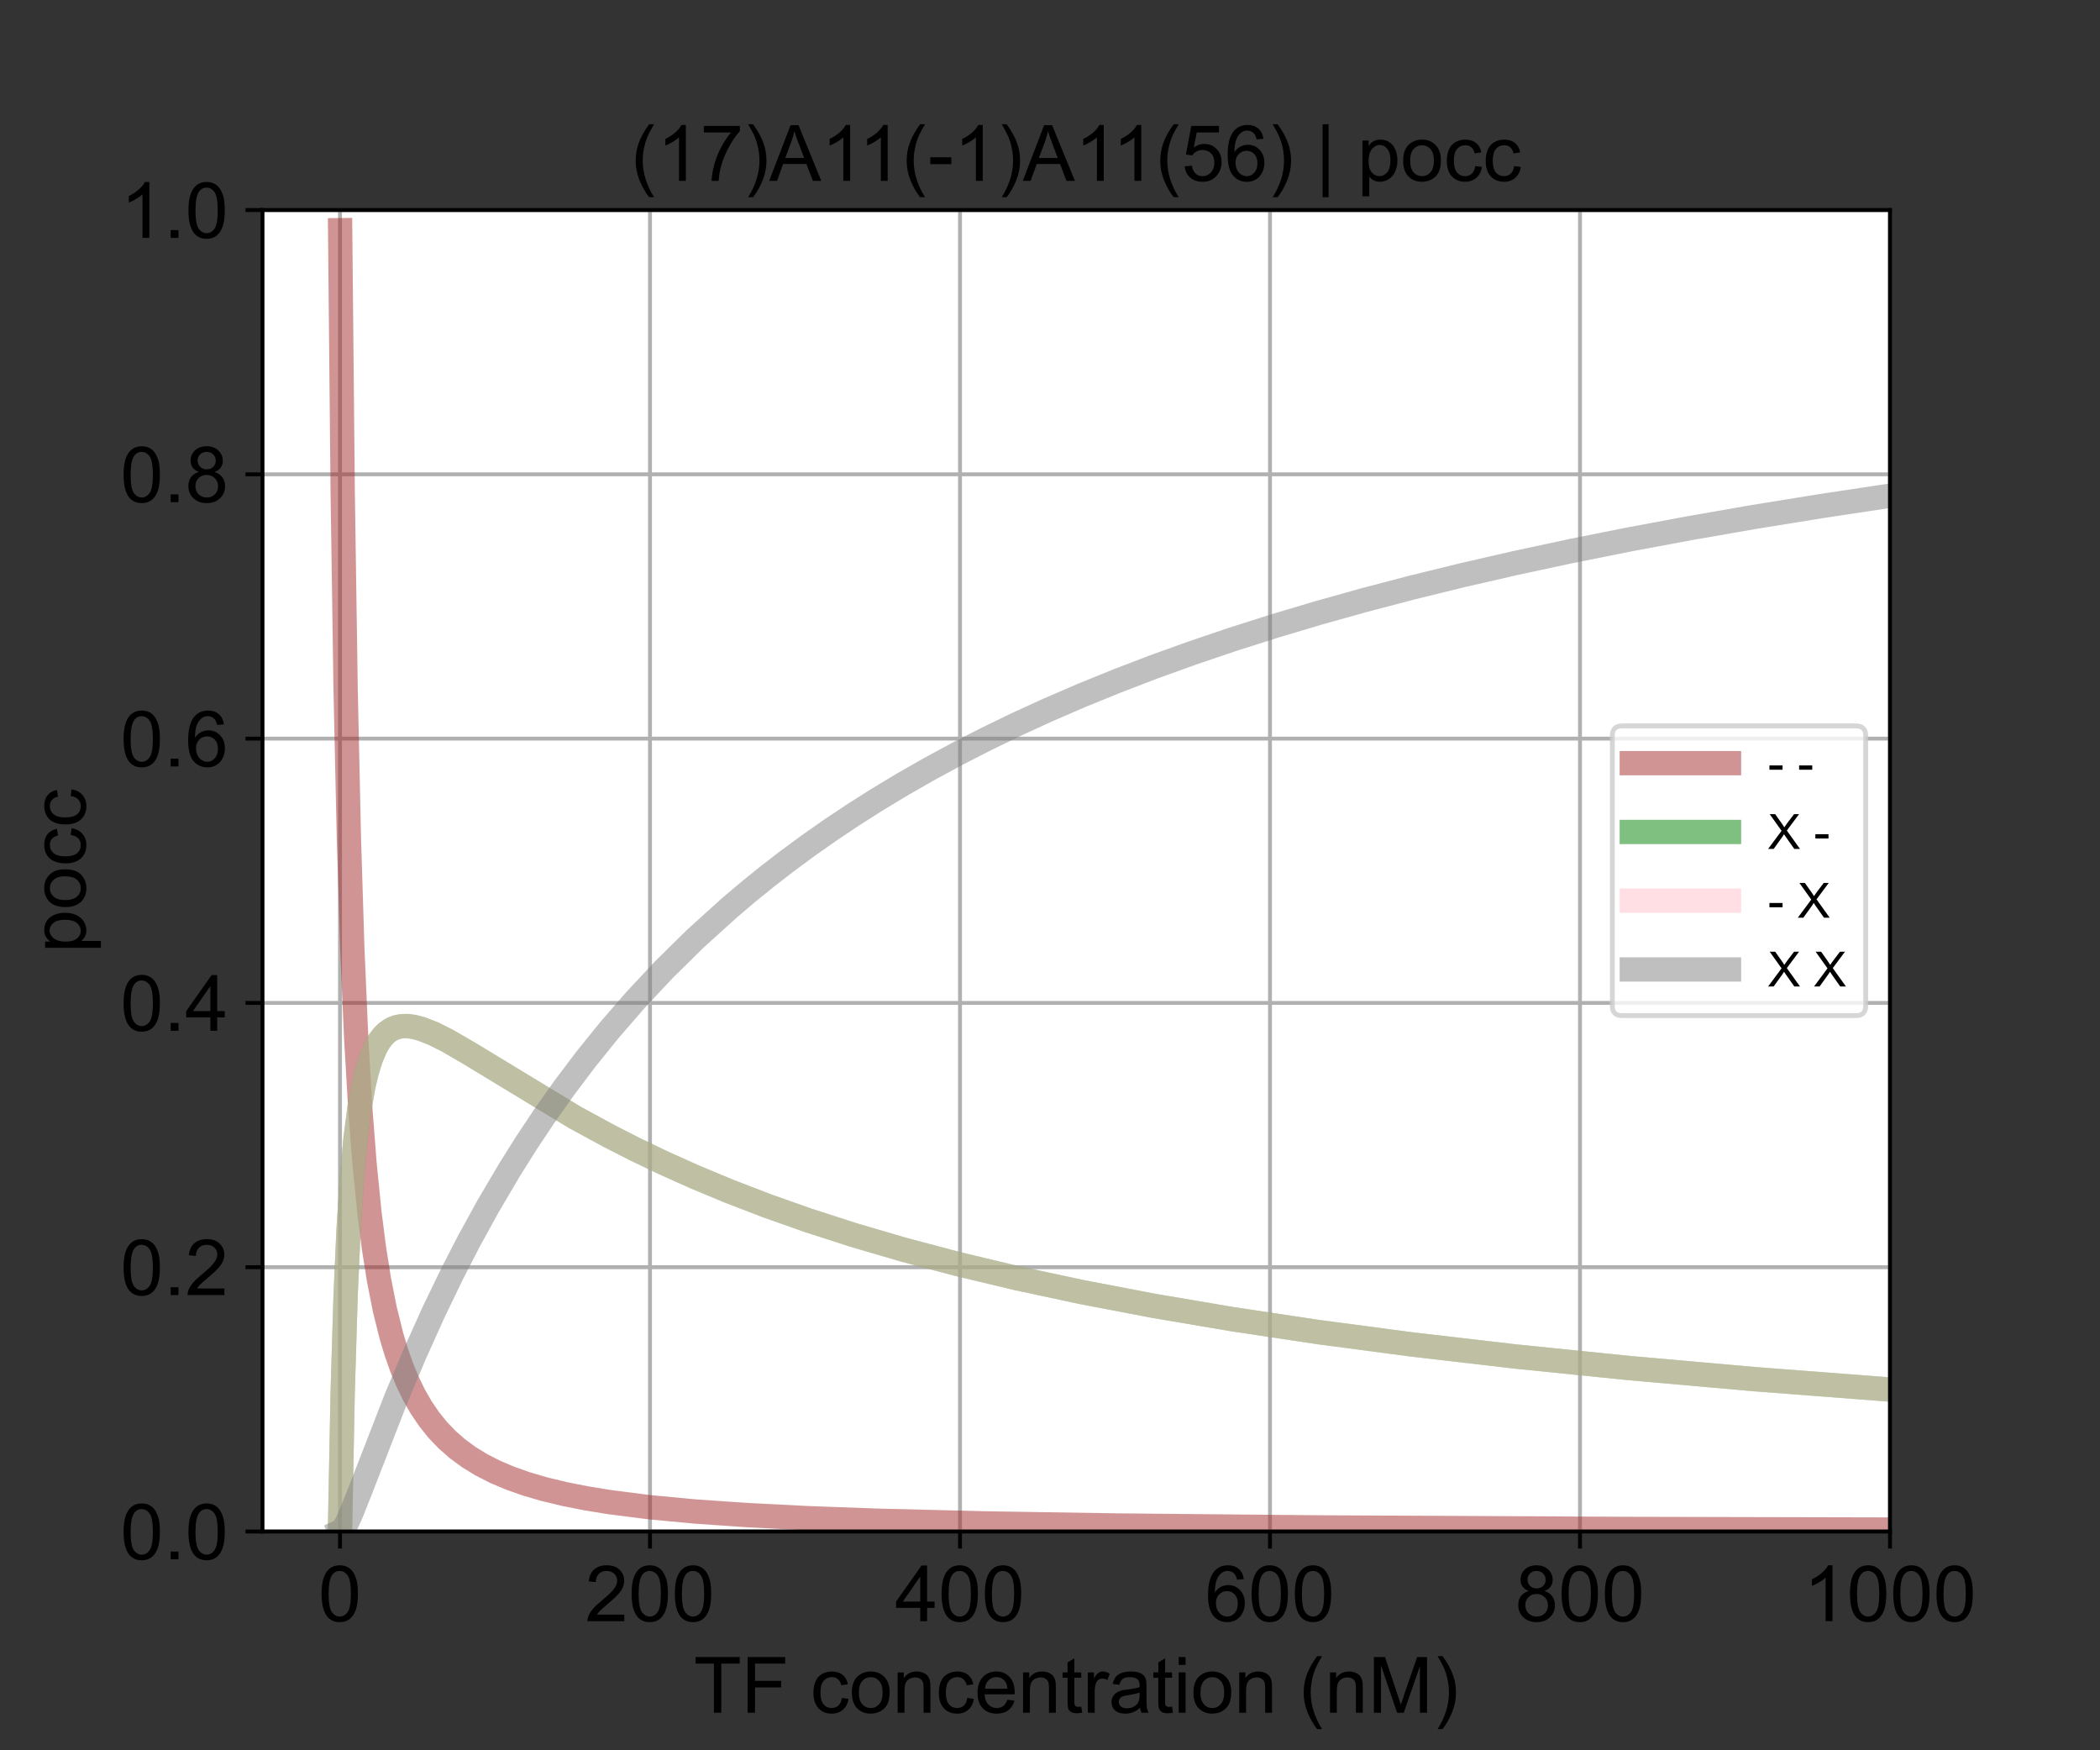<?xml version="1.0" encoding="utf-8" standalone="no"?>
<!DOCTYPE svg PUBLIC "-//W3C//DTD SVG 1.1//EN"
  "http://www.w3.org/Graphics/SVG/1.1/DTD/svg11.dtd">
<!-- Created with matplotlib (https://matplotlib.org/) -->
<svg height="360pt" version="1.1" viewBox="0 0 432 360" width="432pt" xmlns="http://www.w3.org/2000/svg" xmlns:xlink="http://www.w3.org/1999/xlink">
 <rect x="0" y="0" width="432" height="360" fill="#333333" stroke="none"/>
 <defs>
  <style type="text/css">*{stroke-linecap:butt;stroke-linejoin:round;}</style>
 </defs>
 <g id="figure_1">
  <g id="patch_1">
   <path d="M 0 360 
L 432 360 
L 432 0 
L 0 0 
z
" style="fill:none;"/>
  </g>
  <g id="axes_1">
   <g id="patch_2">
    <path d="M 54 315 
L 388.8 315 
L 388.8 43.2 
L 54 43.2 
z
" style="fill:#ffffff;"/>
   </g>
   <g id="matplotlib.axis_1">
    <g id="xtick_1">
     <g id="line2d_1">
      <path clip-path="url(#p55a6982f7f)" d="M 69.943 315 
L 69.943 43.2 
" style="fill:none;stroke:#b0b0b0;stroke-linecap:square;stroke-width:0.8;"/>
     </g>
     <g id="line2d_2">
      <defs>
       <path d="M 0 0 
L 0 3.5 
" id="m201ae3295c" style="stroke:#000000;stroke-width:0.8;"/>
      </defs>
      <g>
       <use style="stroke:#000000;stroke-width:0.8;" x="69.943" xlink:href="#m201ae3295c" y="315"/>
      </g>
     </g>
     <g id="text_1">
      <!-- 0 -->
      <g transform="translate(65.494 333.452)scale(0.16 -0.16)">
       <defs>
        <path d="M 4.156 35.297 
Q 4.156 48 6.766 55.734 
Q 9.375 63.484 14.516 67.672 
Q 19.672 71.875 27.484 71.875 
Q 33.25 71.875 37.594 69.547 
Q 41.938 67.234 44.766 62.859 
Q 47.609 58.5 49.219 52.219 
Q 50.828 45.953 50.828 35.297 
Q 50.828 22.703 48.234 14.969 
Q 45.656 7.234 40.5 3 
Q 35.359 -1.219 27.484 -1.219 
Q 17.141 -1.219 11.234 6.203 
Q 4.156 15.141 4.156 35.297 
z
M 13.188 35.297 
Q 13.188 17.672 17.312 11.828 
Q 21.438 6 27.484 6 
Q 33.547 6 37.672 11.859 
Q 41.797 17.719 41.797 35.297 
Q 41.797 52.984 37.672 58.781 
Q 33.547 64.594 27.391 64.594 
Q 21.344 64.594 17.719 59.469 
Q 13.188 52.938 13.188 35.297 
z
" id="ArialMT-48"/>
       </defs>
       <use xlink:href="#ArialMT-48"/>
      </g>
     </g>
    </g>
    <g id="xtick_2">
     <g id="line2d_3">
      <path clip-path="url(#p55a6982f7f)" d="M 133.714 315 
L 133.714 43.2 
" style="fill:none;stroke:#b0b0b0;stroke-linecap:square;stroke-width:0.8;"/>
     </g>
     <g id="line2d_4">
      <g>
       <use style="stroke:#000000;stroke-width:0.8;" x="133.714" xlink:href="#m201ae3295c" y="315"/>
      </g>
     </g>
     <g id="text_2">
      <!-- 200 -->
      <g transform="translate(120.368 333.452)scale(0.16 -0.16)">
       <defs>
        <path d="M 50.344 8.453 
L 50.344 0 
L 3.031 0 
Q 2.938 3.172 4.047 6.109 
Q 5.859 10.938 9.828 15.625 
Q 13.812 20.312 21.344 26.469 
Q 33.016 36.031 37.109 41.625 
Q 41.219 47.219 41.219 52.203 
Q 41.219 57.422 37.469 61 
Q 33.734 64.594 27.734 64.594 
Q 21.391 64.594 17.578 60.781 
Q 13.766 56.984 13.719 50.25 
L 4.688 51.172 
Q 5.609 61.281 11.656 66.578 
Q 17.719 71.875 27.938 71.875 
Q 38.234 71.875 44.234 66.156 
Q 50.25 60.453 50.25 52 
Q 50.25 47.703 48.484 43.547 
Q 46.734 39.406 42.656 34.812 
Q 38.578 30.219 29.109 22.219 
Q 21.188 15.578 18.938 13.203 
Q 16.703 10.844 15.234 8.453 
z
" id="ArialMT-50"/>
       </defs>
       <use xlink:href="#ArialMT-50"/>
       <use x="55.615" xlink:href="#ArialMT-48"/>
       <use x="111.23" xlink:href="#ArialMT-48"/>
      </g>
     </g>
    </g>
    <g id="xtick_3">
     <g id="line2d_5">
      <path clip-path="url(#p55a6982f7f)" d="M 197.486 315 
L 197.486 43.2 
" style="fill:none;stroke:#b0b0b0;stroke-linecap:square;stroke-width:0.8;"/>
     </g>
     <g id="line2d_6">
      <g>
       <use style="stroke:#000000;stroke-width:0.8;" x="197.486" xlink:href="#m201ae3295c" y="315"/>
      </g>
     </g>
     <g id="text_3">
      <!-- 400 -->
      <g transform="translate(184.139 333.452)scale(0.16 -0.16)">
       <defs>
        <path d="M 32.328 0 
L 32.328 17.141 
L 1.266 17.141 
L 1.266 25.203 
L 33.938 71.578 
L 41.109 71.578 
L 41.109 25.203 
L 50.781 25.203 
L 50.781 17.141 
L 41.109 17.141 
L 41.109 0 
z
M 32.328 25.203 
L 32.328 57.469 
L 9.906 25.203 
z
" id="ArialMT-52"/>
       </defs>
       <use xlink:href="#ArialMT-52"/>
       <use x="55.615" xlink:href="#ArialMT-48"/>
       <use x="111.23" xlink:href="#ArialMT-48"/>
      </g>
     </g>
    </g>
    <g id="xtick_4">
     <g id="line2d_7">
      <path clip-path="url(#p55a6982f7f)" d="M 261.257 315 
L 261.257 43.2 
" style="fill:none;stroke:#b0b0b0;stroke-linecap:square;stroke-width:0.8;"/>
     </g>
     <g id="line2d_8">
      <g>
       <use style="stroke:#000000;stroke-width:0.8;" x="261.257" xlink:href="#m201ae3295c" y="315"/>
      </g>
     </g>
     <g id="text_4">
      <!-- 600 -->
      <g transform="translate(247.911 333.452)scale(0.16 -0.16)">
       <defs>
        <path d="M 49.75 54.047 
L 41.016 53.375 
Q 39.844 58.547 37.703 60.891 
Q 34.125 64.656 28.906 64.656 
Q 24.703 64.656 21.531 62.312 
Q 17.391 59.281 14.984 53.469 
Q 12.594 47.656 12.5 36.922 
Q 15.672 41.75 20.266 44.094 
Q 24.859 46.438 29.891 46.438 
Q 38.672 46.438 44.844 39.969 
Q 51.031 33.5 51.031 23.25 
Q 51.031 16.5 48.125 10.719 
Q 45.219 4.938 40.141 1.859 
Q 35.062 -1.219 28.609 -1.219 
Q 17.625 -1.219 10.688 6.859 
Q 3.766 14.938 3.766 33.5 
Q 3.766 54.25 11.422 63.672 
Q 18.109 71.875 29.438 71.875 
Q 37.891 71.875 43.281 67.141 
Q 48.688 62.406 49.75 54.047 
z
M 13.875 23.188 
Q 13.875 18.656 15.797 14.5 
Q 17.719 10.359 21.188 8.172 
Q 24.656 6 28.469 6 
Q 34.031 6 38.031 10.484 
Q 42.047 14.984 42.047 22.703 
Q 42.047 30.125 38.078 34.391 
Q 34.125 38.672 28.125 38.672 
Q 22.172 38.672 18.016 34.391 
Q 13.875 30.125 13.875 23.188 
z
" id="ArialMT-54"/>
       </defs>
       <use xlink:href="#ArialMT-54"/>
       <use x="55.615" xlink:href="#ArialMT-48"/>
       <use x="111.23" xlink:href="#ArialMT-48"/>
      </g>
     </g>
    </g>
    <g id="xtick_5">
     <g id="line2d_9">
      <path clip-path="url(#p55a6982f7f)" d="M 325.029 315 
L 325.029 43.2 
" style="fill:none;stroke:#b0b0b0;stroke-linecap:square;stroke-width:0.8;"/>
     </g>
     <g id="line2d_10">
      <g>
       <use style="stroke:#000000;stroke-width:0.8;" x="325.029" xlink:href="#m201ae3295c" y="315"/>
      </g>
     </g>
     <g id="text_5">
      <!-- 800 -->
      <g transform="translate(311.682 333.452)scale(0.16 -0.16)">
       <defs>
        <path d="M 17.672 38.812 
Q 12.203 40.828 9.562 44.531 
Q 6.938 48.25 6.938 53.422 
Q 6.938 61.234 12.547 66.547 
Q 18.172 71.875 27.484 71.875 
Q 36.859 71.875 42.578 66.422 
Q 48.297 60.984 48.297 53.172 
Q 48.297 48.188 45.672 44.5 
Q 43.062 40.828 37.75 38.812 
Q 44.344 36.672 47.781 31.875 
Q 51.219 27.094 51.219 20.453 
Q 51.219 11.281 44.719 5.031 
Q 38.234 -1.219 27.641 -1.219 
Q 17.047 -1.219 10.547 5.047 
Q 4.047 11.328 4.047 20.703 
Q 4.047 27.688 7.594 32.391 
Q 11.141 37.109 17.672 38.812 
z
M 15.922 53.719 
Q 15.922 48.641 19.188 45.406 
Q 22.469 42.188 27.688 42.188 
Q 32.766 42.188 36.016 45.375 
Q 39.266 48.578 39.266 53.219 
Q 39.266 58.062 35.906 61.359 
Q 32.562 64.656 27.594 64.656 
Q 22.562 64.656 19.234 61.422 
Q 15.922 58.203 15.922 53.719 
z
M 13.094 20.656 
Q 13.094 16.891 14.875 13.375 
Q 16.656 9.859 20.172 7.922 
Q 23.688 6 27.734 6 
Q 34.031 6 38.125 10.047 
Q 42.234 14.109 42.234 20.359 
Q 42.234 26.703 38.016 30.859 
Q 33.797 35.016 27.438 35.016 
Q 21.234 35.016 17.156 30.906 
Q 13.094 26.812 13.094 20.656 
z
" id="ArialMT-56"/>
       </defs>
       <use xlink:href="#ArialMT-56"/>
       <use x="55.615" xlink:href="#ArialMT-48"/>
       <use x="111.23" xlink:href="#ArialMT-48"/>
      </g>
     </g>
    </g>
    <g id="xtick_6">
     <g id="line2d_11">
      <path clip-path="url(#p55a6982f7f)" d="M 388.8 315 
L 388.8 43.2 
" style="fill:none;stroke:#b0b0b0;stroke-linecap:square;stroke-width:0.8;"/>
     </g>
     <g id="line2d_12">
      <g>
       <use style="stroke:#000000;stroke-width:0.8;" x="388.8" xlink:href="#m201ae3295c" y="315"/>
      </g>
     </g>
     <g id="text_6">
      <!-- 1000 -->
      <g transform="translate(371.005 333.452)scale(0.16 -0.16)">
       <defs>
        <path d="M 37.25 0 
L 28.469 0 
L 28.469 56 
Q 25.297 52.984 20.141 49.953 
Q 14.984 46.922 10.891 45.406 
L 10.891 53.906 
Q 18.266 57.375 23.781 62.297 
Q 29.297 67.234 31.594 71.875 
L 37.25 71.875 
z
" id="ArialMT-49"/>
       </defs>
       <use xlink:href="#ArialMT-49"/>
       <use x="55.615" xlink:href="#ArialMT-48"/>
       <use x="111.23" xlink:href="#ArialMT-48"/>
       <use x="166.846" xlink:href="#ArialMT-48"/>
      </g>
     </g>
    </g>
    <g id="text_7">
     <!-- TF concentration (nM) -->
     <g transform="translate(142.715 352.28)scale(0.16 -0.16)">
      <defs>
       <path d="M 25.922 0 
L 25.922 63.141 
L 2.344 63.141 
L 2.344 71.578 
L 59.078 71.578 
L 59.078 63.141 
L 35.406 63.141 
L 35.406 0 
z
" id="ArialMT-84"/>
       <path d="M 8.203 0 
L 8.203 71.578 
L 56.5 71.578 
L 56.5 63.141 
L 17.672 63.141 
L 17.672 40.969 
L 51.266 40.969 
L 51.266 32.516 
L 17.672 32.516 
L 17.672 0 
z
" id="ArialMT-70"/>
       <path id="ArialMT-32"/>
       <path d="M 40.438 19 
L 49.078 17.875 
Q 47.656 8.938 41.812 3.875 
Q 35.984 -1.172 27.484 -1.172 
Q 16.844 -1.172 10.375 5.781 
Q 3.906 12.75 3.906 25.734 
Q 3.906 34.125 6.688 40.422 
Q 9.469 46.734 15.156 49.875 
Q 20.844 53.031 27.547 53.031 
Q 35.984 53.031 41.359 48.75 
Q 46.734 44.484 48.25 36.625 
L 39.703 35.297 
Q 38.484 40.531 35.375 43.156 
Q 32.281 45.797 27.875 45.797 
Q 21.234 45.797 17.078 41.031 
Q 12.938 36.281 12.938 25.984 
Q 12.938 15.531 16.938 10.797 
Q 20.953 6.062 27.391 6.062 
Q 32.562 6.062 36.031 9.234 
Q 39.5 12.406 40.438 19 
z
" id="ArialMT-99"/>
       <path d="M 3.328 25.922 
Q 3.328 40.328 11.328 47.266 
Q 18.016 53.031 27.641 53.031 
Q 38.328 53.031 45.109 46.016 
Q 51.906 39.016 51.906 26.656 
Q 51.906 16.656 48.906 10.906 
Q 45.906 5.172 40.156 2 
Q 34.422 -1.172 27.641 -1.172 
Q 16.75 -1.172 10.031 5.812 
Q 3.328 12.797 3.328 25.922 
z
M 12.359 25.922 
Q 12.359 15.969 16.703 11.016 
Q 21.047 6.062 27.641 6.062 
Q 34.188 6.062 38.531 11.031 
Q 42.875 16.016 42.875 26.219 
Q 42.875 35.844 38.5 40.797 
Q 34.125 45.75 27.641 45.75 
Q 21.047 45.75 16.703 40.812 
Q 12.359 35.891 12.359 25.922 
z
" id="ArialMT-111"/>
       <path d="M 6.594 0 
L 6.594 51.859 
L 14.5 51.859 
L 14.5 44.484 
Q 20.219 53.031 31 53.031 
Q 35.688 53.031 39.625 51.344 
Q 43.562 49.656 45.516 46.922 
Q 47.469 44.188 48.25 40.438 
Q 48.734 37.984 48.734 31.891 
L 48.734 0 
L 39.938 0 
L 39.938 31.547 
Q 39.938 36.922 38.906 39.578 
Q 37.891 42.234 35.281 43.812 
Q 32.672 45.406 29.156 45.406 
Q 23.531 45.406 19.453 41.844 
Q 15.375 38.281 15.375 28.328 
L 15.375 0 
z
" id="ArialMT-110"/>
       <path d="M 42.094 16.703 
L 51.172 15.578 
Q 49.031 7.625 43.219 3.219 
Q 37.406 -1.172 28.375 -1.172 
Q 17 -1.172 10.328 5.828 
Q 3.656 12.844 3.656 25.484 
Q 3.656 38.578 10.391 45.797 
Q 17.141 53.031 27.875 53.031 
Q 38.281 53.031 44.875 45.953 
Q 51.469 38.875 51.469 26.031 
Q 51.469 25.25 51.422 23.688 
L 12.75 23.688 
Q 13.234 15.141 17.578 10.594 
Q 21.922 6.062 28.422 6.062 
Q 33.25 6.062 36.672 8.594 
Q 40.094 11.141 42.094 16.703 
z
M 13.234 30.906 
L 42.188 30.906 
Q 41.609 37.453 38.875 40.719 
Q 34.672 45.797 27.984 45.797 
Q 21.922 45.797 17.797 41.75 
Q 13.672 37.703 13.234 30.906 
z
" id="ArialMT-101"/>
       <path d="M 25.781 7.859 
L 27.047 0.094 
Q 23.344 -0.688 20.406 -0.688 
Q 15.625 -0.688 12.984 0.828 
Q 10.359 2.344 9.281 4.812 
Q 8.203 7.281 8.203 15.188 
L 8.203 45.016 
L 1.766 45.016 
L 1.766 51.859 
L 8.203 51.859 
L 8.203 64.703 
L 16.938 69.969 
L 16.938 51.859 
L 25.781 51.859 
L 25.781 45.016 
L 16.938 45.016 
L 16.938 14.703 
Q 16.938 10.938 17.406 9.859 
Q 17.875 8.797 18.922 8.156 
Q 19.969 7.516 21.922 7.516 
Q 23.391 7.516 25.781 7.859 
z
" id="ArialMT-116"/>
       <path d="M 6.5 0 
L 6.5 51.859 
L 14.406 51.859 
L 14.406 44 
Q 17.438 49.516 20 51.266 
Q 22.562 53.031 25.641 53.031 
Q 30.078 53.031 34.672 50.203 
L 31.641 42.047 
Q 28.422 43.953 25.203 43.953 
Q 22.312 43.953 20.016 42.219 
Q 17.719 40.484 16.75 37.406 
Q 15.281 32.719 15.281 27.156 
L 15.281 0 
z
" id="ArialMT-114"/>
       <path d="M 40.438 6.391 
Q 35.547 2.25 31.031 0.531 
Q 26.516 -1.172 21.344 -1.172 
Q 12.797 -1.172 8.203 3 
Q 3.609 7.172 3.609 13.672 
Q 3.609 17.484 5.344 20.625 
Q 7.078 23.781 9.891 25.688 
Q 12.703 27.594 16.219 28.562 
Q 18.797 29.25 24.031 29.891 
Q 34.672 31.156 39.703 32.906 
Q 39.75 34.719 39.75 35.203 
Q 39.75 40.578 37.25 42.781 
Q 33.891 45.75 27.25 45.75 
Q 21.047 45.75 18.094 43.578 
Q 15.141 41.406 13.719 35.891 
L 5.125 37.062 
Q 6.297 42.578 8.984 45.969 
Q 11.672 49.359 16.75 51.188 
Q 21.828 53.031 28.516 53.031 
Q 35.156 53.031 39.297 51.469 
Q 43.453 49.906 45.406 47.531 
Q 47.359 45.172 48.141 41.547 
Q 48.578 39.312 48.578 33.453 
L 48.578 21.734 
Q 48.578 9.469 49.141 6.219 
Q 49.703 2.984 51.375 0 
L 42.188 0 
Q 40.828 2.734 40.438 6.391 
z
M 39.703 26.031 
Q 34.906 24.078 25.344 22.703 
Q 19.922 21.922 17.672 20.938 
Q 15.438 19.969 14.203 18.094 
Q 12.984 16.219 12.984 13.922 
Q 12.984 10.406 15.641 8.062 
Q 18.312 5.719 23.438 5.719 
Q 28.516 5.719 32.469 7.938 
Q 36.422 10.156 38.281 14.016 
Q 39.703 17 39.703 22.797 
z
" id="ArialMT-97"/>
       <path d="M 6.641 61.469 
L 6.641 71.578 
L 15.438 71.578 
L 15.438 61.469 
z
M 6.641 0 
L 6.641 51.859 
L 15.438 51.859 
L 15.438 0 
z
" id="ArialMT-105"/>
       <path d="M 23.391 -21.047 
Q 16.109 -11.859 11.078 0.438 
Q 6.062 12.75 6.062 25.922 
Q 6.062 37.547 9.812 48.188 
Q 14.203 60.547 23.391 72.797 
L 29.688 72.797 
Q 23.781 62.641 21.875 58.297 
Q 18.891 51.562 17.188 44.234 
Q 15.094 35.109 15.094 25.875 
Q 15.094 2.391 29.688 -21.047 
z
" id="ArialMT-40"/>
       <path d="M 7.422 0 
L 7.422 71.578 
L 21.688 71.578 
L 38.625 20.906 
Q 40.969 13.812 42.047 10.297 
Q 43.266 14.203 45.844 21.781 
L 62.984 71.578 
L 75.734 71.578 
L 75.734 0 
L 66.609 0 
L 66.609 59.906 
L 45.797 0 
L 37.25 0 
L 16.547 60.938 
L 16.547 0 
z
" id="ArialMT-77"/>
       <path d="M 12.359 -21.047 
L 6.062 -21.047 
Q 20.656 2.391 20.656 25.875 
Q 20.656 35.062 18.562 44.094 
Q 16.891 51.422 13.922 58.156 
Q 12.016 62.547 6.062 72.797 
L 12.359 72.797 
Q 21.531 60.547 25.922 48.188 
Q 29.688 37.547 29.688 25.922 
Q 29.688 12.75 24.625 0.438 
Q 19.578 -11.859 12.359 -21.047 
z
" id="ArialMT-41"/>
      </defs>
      <use xlink:href="#ArialMT-84"/>
      <use x="61.084" xlink:href="#ArialMT-70"/>
      <use x="122.168" xlink:href="#ArialMT-32"/>
      <use x="149.951" xlink:href="#ArialMT-99"/>
      <use x="199.951" xlink:href="#ArialMT-111"/>
      <use x="255.566" xlink:href="#ArialMT-110"/>
      <use x="311.182" xlink:href="#ArialMT-99"/>
      <use x="361.182" xlink:href="#ArialMT-101"/>
      <use x="416.797" xlink:href="#ArialMT-110"/>
      <use x="472.412" xlink:href="#ArialMT-116"/>
      <use x="500.195" xlink:href="#ArialMT-114"/>
      <use x="533.496" xlink:href="#ArialMT-97"/>
      <use x="589.111" xlink:href="#ArialMT-116"/>
      <use x="616.895" xlink:href="#ArialMT-105"/>
      <use x="639.111" xlink:href="#ArialMT-111"/>
      <use x="694.727" xlink:href="#ArialMT-110"/>
      <use x="750.342" xlink:href="#ArialMT-32"/>
      <use x="778.125" xlink:href="#ArialMT-40"/>
      <use x="811.426" xlink:href="#ArialMT-110"/>
      <use x="867.041" xlink:href="#ArialMT-77"/>
      <use x="950.342" xlink:href="#ArialMT-41"/>
     </g>
    </g>
   </g>
   <g id="matplotlib.axis_2">
    <g id="ytick_1">
     <g id="line2d_13">
      <path clip-path="url(#p55a6982f7f)" d="M 54 315 
L 388.8 315 
" style="fill:none;stroke:#b0b0b0;stroke-linecap:square;stroke-width:0.8;"/>
     </g>
     <g id="line2d_14">
      <defs>
       <path d="M 0 0 
L -3.5 0 
" id="maa68765b0c" style="stroke:#000000;stroke-width:0.8;"/>
      </defs>
      <g>
       <use style="stroke:#000000;stroke-width:0.8;" x="54" xlink:href="#maa68765b0c" y="315"/>
      </g>
     </g>
     <g id="text_8">
      <!-- 0.0 -->
      <g transform="translate(24.76 320.726)scale(0.16 -0.16)">
       <defs>
        <path d="M 9.078 0 
L 9.078 10.016 
L 19.094 10.016 
L 19.094 0 
z
" id="ArialMT-46"/>
       </defs>
       <use xlink:href="#ArialMT-48"/>
       <use x="55.615" xlink:href="#ArialMT-46"/>
       <use x="83.398" xlink:href="#ArialMT-48"/>
      </g>
     </g>
    </g>
    <g id="ytick_2">
     <g id="line2d_15">
      <path clip-path="url(#p55a6982f7f)" d="M 54 260.64 
L 388.8 260.64 
" style="fill:none;stroke:#b0b0b0;stroke-linecap:square;stroke-width:0.8;"/>
     </g>
     <g id="line2d_16">
      <g>
       <use style="stroke:#000000;stroke-width:0.8;" x="54" xlink:href="#maa68765b0c" y="260.64"/>
      </g>
     </g>
     <g id="text_9">
      <!-- 0.2 -->
      <g transform="translate(24.76 266.366)scale(0.16 -0.16)">
       <use xlink:href="#ArialMT-48"/>
       <use x="55.615" xlink:href="#ArialMT-46"/>
       <use x="83.398" xlink:href="#ArialMT-50"/>
      </g>
     </g>
    </g>
    <g id="ytick_3">
     <g id="line2d_17">
      <path clip-path="url(#p55a6982f7f)" d="M 54 206.28 
L 388.8 206.28 
" style="fill:none;stroke:#b0b0b0;stroke-linecap:square;stroke-width:0.8;"/>
     </g>
     <g id="line2d_18">
      <g>
       <use style="stroke:#000000;stroke-width:0.8;" x="54" xlink:href="#maa68765b0c" y="206.28"/>
      </g>
     </g>
     <g id="text_10">
      <!-- 0.4 -->
      <g transform="translate(24.76 212.006)scale(0.16 -0.16)">
       <use xlink:href="#ArialMT-48"/>
       <use x="55.615" xlink:href="#ArialMT-46"/>
       <use x="83.398" xlink:href="#ArialMT-52"/>
      </g>
     </g>
    </g>
    <g id="ytick_4">
     <g id="line2d_19">
      <path clip-path="url(#p55a6982f7f)" d="M 54 151.92 
L 388.8 151.92 
" style="fill:none;stroke:#b0b0b0;stroke-linecap:square;stroke-width:0.8;"/>
     </g>
     <g id="line2d_20">
      <g>
       <use style="stroke:#000000;stroke-width:0.8;" x="54" xlink:href="#maa68765b0c" y="151.92"/>
      </g>
     </g>
     <g id="text_11">
      <!-- 0.6 -->
      <g transform="translate(24.76 157.646)scale(0.16 -0.16)">
       <use xlink:href="#ArialMT-48"/>
       <use x="55.615" xlink:href="#ArialMT-46"/>
       <use x="83.398" xlink:href="#ArialMT-54"/>
      </g>
     </g>
    </g>
    <g id="ytick_5">
     <g id="line2d_21">
      <path clip-path="url(#p55a6982f7f)" d="M 54 97.56 
L 388.8 97.56 
" style="fill:none;stroke:#b0b0b0;stroke-linecap:square;stroke-width:0.8;"/>
     </g>
     <g id="line2d_22">
      <g>
       <use style="stroke:#000000;stroke-width:0.8;" x="54" xlink:href="#maa68765b0c" y="97.56"/>
      </g>
     </g>
     <g id="text_12">
      <!-- 0.8 -->
      <g transform="translate(24.76 103.286)scale(0.16 -0.16)">
       <use xlink:href="#ArialMT-48"/>
       <use x="55.615" xlink:href="#ArialMT-46"/>
       <use x="83.398" xlink:href="#ArialMT-56"/>
      </g>
     </g>
    </g>
    <g id="ytick_6">
     <g id="line2d_23">
      <path clip-path="url(#p55a6982f7f)" d="M 54 43.2 
L 388.8 43.2 
" style="fill:none;stroke:#b0b0b0;stroke-linecap:square;stroke-width:0.8;"/>
     </g>
     <g id="line2d_24">
      <g>
       <use style="stroke:#000000;stroke-width:0.8;" x="54" xlink:href="#maa68765b0c" y="43.2"/>
      </g>
     </g>
     <g id="text_13">
      <!-- 1.0 -->
      <g transform="translate(24.76 48.926)scale(0.16 -0.16)">
       <use xlink:href="#ArialMT-49"/>
       <use x="55.615" xlink:href="#ArialMT-46"/>
       <use x="83.398" xlink:href="#ArialMT-48"/>
      </g>
     </g>
    </g>
    <g id="text_14">
     <!-- pocc -->
     <g transform="translate(17.58 195.998)rotate(-90)scale(0.16 -0.16)">
      <defs>
       <path d="M 6.594 -19.875 
L 6.594 51.859 
L 14.594 51.859 
L 14.594 45.125 
Q 17.438 49.078 21 51.047 
Q 24.562 53.031 29.641 53.031 
Q 36.281 53.031 41.359 49.609 
Q 46.438 46.188 49.016 39.953 
Q 51.609 33.734 51.609 26.312 
Q 51.609 18.359 48.75 11.984 
Q 45.906 5.609 40.453 2.219 
Q 35.016 -1.172 29 -1.172 
Q 24.609 -1.172 21.109 0.688 
Q 17.625 2.547 15.375 5.375 
L 15.375 -19.875 
z
M 14.547 25.641 
Q 14.547 15.625 18.594 10.844 
Q 22.656 6.062 28.422 6.062 
Q 34.281 6.062 38.453 11.016 
Q 42.625 15.969 42.625 26.375 
Q 42.625 36.281 38.547 41.203 
Q 34.469 46.141 28.812 46.141 
Q 23.188 46.141 18.859 40.891 
Q 14.547 35.641 14.547 25.641 
z
" id="ArialMT-112"/>
      </defs>
      <use xlink:href="#ArialMT-112"/>
      <use x="55.615" xlink:href="#ArialMT-111"/>
      <use x="111.23" xlink:href="#ArialMT-99"/>
      <use x="161.23" xlink:href="#ArialMT-99"/>
     </g>
    </g>
   </g>
   <g id="line2d_25">
    <path clip-path="url(#p55a6982f7f)" d="M 69.975 47.344 
L 70.497 101.094 
L 71.101 141.808 
L 71.778 172.642 
L 72.476 194.998 
L 73.282 213.676 
L 74.146 228.393 
L 74.996 239.388 
L 76.019 249.569 
L 76.919 256.625 
L 77.952 263.167 
L 79.139 269.189 
L 80.501 274.697 
L 81.52 278.088 
L 82.637 281.262 
L 83.861 284.224 
L 85.204 286.983 
L 86.677 289.544 
L 88.291 291.918 
L 90.061 294.113 
L 92.002 296.138 
L 94.131 298.001 
L 96.464 299.713 
L 99.023 301.281 
L 101.829 302.714 
L 104.905 304.022 
L 108.278 305.212 
L 111.976 306.293 
L 116.032 307.272 
L 120.478 308.156 
L 125.354 308.953 
L 133.563 310 
L 142.989 310.887 
L 153.811 311.635 
L 166.236 312.261 
L 180.502 312.782 
L 202.865 313.339 
L 229.75 313.767 
L 271.128 314.16 
L 335.157 314.478 
L 433 314.701 
L 433 314.701 
" style="fill:none;stroke:#a52a2a;stroke-linecap:square;stroke-opacity:0.5;stroke-width:5;"/>
   </g>
   <g id="line2d_26">
    <path clip-path="url(#p55a6982f7f)" d="M 69.975 312.929 
L 70.497 286.235 
L 71.101 266.341 
L 71.695 253.111 
L 72.362 242.692 
L 73.131 234.234 
L 73.957 227.84 
L 74.769 223.308 
L 75.484 220.311 
L 76.305 217.696 
L 77.247 215.487 
L 77.952 214.251 
L 78.725 213.21 
L 79.572 212.369 
L 80.501 211.729 
L 81.52 211.295 
L 82.637 211.067 
L 83.861 211.046 
L 85.204 211.232 
L 86.677 211.624 
L 89.156 212.597 
L 92.002 214.022 
L 96.464 216.606 
L 118.204 229.795 
L 125.354 233.686 
L 130.7 236.409 
L 136.562 239.218 
L 142.989 242.097 
L 150.036 245.031 
L 157.763 248.003 
L 166.236 250.997 
L 175.526 253.998 
L 185.713 256.988 
L 196.882 259.955 
L 209.129 262.883 
L 222.557 265.761 
L 237.281 268.575 
L 253.426 271.316 
L 271.128 273.974 
L 290.538 276.543 
L 311.821 279.014 
L 335.157 281.385 
L 360.744 283.65 
L 388.8 285.808 
L 419.563 287.857 
L 433 288.659 
L 433 288.659 
" style="fill:none;stroke:#008000;stroke-linecap:square;stroke-opacity:0.5;stroke-width:5;"/>
   </g>
   <g id="line2d_27">
    <path clip-path="url(#p55a6982f7f)" d="M 69.975 312.929 
L 70.497 286.235 
L 71.101 266.341 
L 71.695 253.111 
L 72.362 242.692 
L 73.131 234.234 
L 73.957 227.84 
L 74.769 223.308 
L 75.484 220.311 
L 76.305 217.696 
L 77.247 215.487 
L 77.952 214.251 
L 78.725 213.21 
L 79.572 212.369 
L 80.501 211.729 
L 81.52 211.295 
L 82.637 211.067 
L 83.861 211.046 
L 85.204 211.232 
L 86.677 211.624 
L 89.156 212.597 
L 92.002 214.022 
L 96.464 216.606 
L 118.204 229.795 
L 125.354 233.686 
L 130.7 236.409 
L 136.562 239.218 
L 142.989 242.097 
L 150.036 245.031 
L 157.763 248.003 
L 166.236 250.997 
L 175.526 253.998 
L 185.713 256.988 
L 196.882 259.955 
L 209.129 262.883 
L 222.557 265.761 
L 237.281 268.575 
L 253.426 271.316 
L 271.128 273.974 
L 290.538 276.543 
L 311.821 279.014 
L 335.157 281.385 
L 360.744 283.65 
L 388.8 285.808 
L 419.563 287.857 
L 433 288.659 
L 433 288.659 
" style="fill:none;stroke:#ffc0cb;stroke-linecap:square;stroke-opacity:0.5;stroke-width:5;"/>
   </g>
   <g id="line2d_28">
    <path clip-path="url(#p55a6982f7f)" d="M 69.975 314.998 
L 70.262 314.867 
L 70.673 314.407 
L 71.272 313.388 
L 72.253 311.255 
L 74.146 306.501 
L 81.52 287.521 
L 85.204 278.754 
L 89.156 269.969 
L 93.042 261.918 
L 96.464 255.274 
L 100.393 248.118 
L 104.905 240.467 
L 108.278 235.106 
L 111.976 229.55 
L 116.032 223.815 
L 120.478 217.917 
L 125.354 211.876 
L 130.7 205.713 
L 136.562 199.452 
L 142.989 193.118 
L 150.036 186.738 
L 153.811 183.538 
L 157.763 180.337 
L 161.902 177.138 
L 166.236 173.944 
L 170.774 170.759 
L 175.526 167.585 
L 180.502 164.427 
L 185.713 161.288 
L 191.169 158.17 
L 196.882 155.077 
L 202.865 152.011 
L 209.129 148.976 
L 215.689 145.974 
L 222.557 143.008 
L 229.75 140.081 
L 237.281 137.194 
L 245.168 134.349 
L 253.426 131.55 
L 262.073 128.797 
L 271.128 126.092 
L 280.61 123.437 
L 290.538 120.833 
L 300.934 118.282 
L 311.821 115.784 
L 323.22 113.341 
L 335.157 110.953 
L 347.656 108.62 
L 360.744 106.344 
L 374.449 104.124 
L 388.8 101.961 
L 403.827 99.855 
L 419.563 97.806 
L 433 96.18 
L 433 96.18 
" style="fill:none;stroke:#808080;stroke-linecap:square;stroke-opacity:0.5;stroke-width:5;"/>
   </g>
   <g id="patch_3">
    <path d="M 54 315 
L 54 43.2 
" style="fill:none;stroke:#000000;stroke-linecap:square;stroke-linejoin:miter;stroke-width:0.8;"/>
   </g>
   <g id="patch_4">
    <path d="M 388.8 315 
L 388.8 43.2 
" style="fill:none;stroke:#000000;stroke-linecap:square;stroke-linejoin:miter;stroke-width:0.8;"/>
   </g>
   <g id="patch_5">
    <path d="M 54 315 
L 388.8 315 
" style="fill:none;stroke:#000000;stroke-linecap:square;stroke-linejoin:miter;stroke-width:0.8;"/>
   </g>
   <g id="patch_6">
    <path d="M 54 43.2 
L 388.8 43.2 
" style="fill:none;stroke:#000000;stroke-linecap:square;stroke-linejoin:miter;stroke-width:0.8;"/>
   </g>
   <g id="text_15">
    <!-- (17)A11(-1)A11(56) | pocc -->
    <g transform="translate(129.801 37.2)scale(0.16 -0.16)">
     <defs>
      <path d="M 4.734 62.203 
L 4.734 70.656 
L 51.078 70.656 
L 51.078 63.812 
Q 44.234 56.547 37.516 44.484 
Q 30.812 32.422 27.156 19.672 
Q 24.516 10.688 23.781 0 
L 14.75 0 
Q 14.891 8.453 18.062 20.406 
Q 21.234 32.375 27.172 43.484 
Q 33.109 54.594 39.797 62.203 
z
" id="ArialMT-55"/>
      <path d="M -0.141 0 
L 27.344 71.578 
L 37.547 71.578 
L 66.844 0 
L 56.062 0 
L 47.703 21.688 
L 17.781 21.688 
L 9.906 0 
z
M 20.516 29.391 
L 44.781 29.391 
L 37.312 49.219 
Q 33.891 58.25 32.234 64.062 
Q 30.859 57.172 28.375 50.391 
z
" id="ArialMT-65"/>
      <path d="M 3.172 21.484 
L 3.172 30.328 
L 30.172 30.328 
L 30.172 21.484 
z
" id="ArialMT-45"/>
      <path d="M 4.156 18.75 
L 13.375 19.531 
Q 14.406 12.797 18.141 9.391 
Q 21.875 6 27.156 6 
Q 33.5 6 37.891 10.781 
Q 42.281 15.578 42.281 23.484 
Q 42.281 31 38.062 35.344 
Q 33.844 39.703 27 39.703 
Q 22.75 39.703 19.328 37.766 
Q 15.922 35.844 13.969 32.766 
L 5.719 33.844 
L 12.641 70.609 
L 48.25 70.609 
L 48.25 62.203 
L 19.672 62.203 
L 15.828 42.969 
Q 22.266 47.469 29.344 47.469 
Q 38.719 47.469 45.156 40.969 
Q 51.609 34.469 51.609 24.266 
Q 51.609 14.547 45.953 7.469 
Q 39.062 -1.219 27.156 -1.219 
Q 17.391 -1.219 11.203 4.25 
Q 5.031 9.719 4.156 18.75 
z
" id="ArialMT-53"/>
      <path d="M 9.188 -21.047 
L 9.188 72.797 
L 16.844 72.797 
L 16.844 -21.047 
z
" id="ArialMT-124"/>
     </defs>
     <use xlink:href="#ArialMT-40"/>
     <use x="33.301" xlink:href="#ArialMT-49"/>
     <use x="88.916" xlink:href="#ArialMT-55"/>
     <use x="144.531" xlink:href="#ArialMT-41"/>
     <use x="177.832" xlink:href="#ArialMT-65"/>
     <use x="244.531" xlink:href="#ArialMT-49"/>
     <use x="292.771" xlink:href="#ArialMT-49"/>
     <use x="348.387" xlink:href="#ArialMT-40"/>
     <use x="381.688" xlink:href="#ArialMT-45"/>
     <use x="414.988" xlink:href="#ArialMT-49"/>
     <use x="470.604" xlink:href="#ArialMT-41"/>
     <use x="503.904" xlink:href="#ArialMT-65"/>
     <use x="570.604" xlink:href="#ArialMT-49"/>
     <use x="618.844" xlink:href="#ArialMT-49"/>
     <use x="674.459" xlink:href="#ArialMT-40"/>
     <use x="707.76" xlink:href="#ArialMT-53"/>
     <use x="763.375" xlink:href="#ArialMT-54"/>
     <use x="818.99" xlink:href="#ArialMT-41"/>
     <use x="852.291" xlink:href="#ArialMT-32"/>
     <use x="880.074" xlink:href="#ArialMT-124"/>
     <use x="906.051" xlink:href="#ArialMT-32"/>
     <use x="933.834" xlink:href="#ArialMT-112"/>
     <use x="989.449" xlink:href="#ArialMT-111"/>
     <use x="1045.064" xlink:href="#ArialMT-99"/>
     <use x="1095.064" xlink:href="#ArialMT-99"/>
    </g>
   </g>
   <g id="legend_1">
    <g id="patch_7">
     <path d="M 333.681 208.891 
L 381.8 208.891 
Q 383.8 208.891 383.8 206.891 
L 383.8 151.309 
Q 383.8 149.309 381.8 149.309 
L 333.681 149.309 
Q 331.681 149.309 331.681 151.309 
L 331.681 206.891 
Q 331.681 208.891 333.681 208.891 
z
" style="fill:#ffffff;opacity:0.8;stroke:#cccccc;stroke-linejoin:miter;"/>
    </g>
    <g id="line2d_29">
     <path d="M 335.681 156.967 
L 355.681 156.967 
" style="fill:none;stroke:#a52a2a;stroke-linecap:square;stroke-opacity:0.5;stroke-width:5;"/>
    </g>
    <g id="line2d_30"/>
    <g id="text_16">
     <!-- - - -->
     <g transform="translate(363.681 160.467)scale(0.1 -0.1)">
      <use xlink:href="#ArialMT-45"/>
      <use x="33.301" xlink:href="#ArialMT-32"/>
      <use x="61.084" xlink:href="#ArialMT-45"/>
     </g>
    </g>
    <g id="line2d_31">
     <path d="M 335.681 171.113 
L 355.681 171.113 
" style="fill:none;stroke:#008000;stroke-linecap:square;stroke-opacity:0.5;stroke-width:5;"/>
    </g>
    <g id="line2d_32"/>
    <g id="text_17">
     <!-- X - -->
     <g transform="translate(363.681 174.613)scale(0.1 -0.1)">
      <defs>
       <path d="M 0.438 0 
L 28.125 37.312 
L 3.719 71.578 
L 14.984 71.578 
L 27.984 53.219 
Q 32.031 47.516 33.734 44.438 
Q 36.141 48.344 39.406 52.594 
L 53.812 71.578 
L 64.109 71.578 
L 38.969 37.844 
L 66.062 0 
L 54.344 0 
L 36.328 25.531 
Q 34.812 27.734 33.203 30.328 
Q 30.812 26.422 29.781 24.953 
L 11.812 0 
z
" id="ArialMT-88"/>
      </defs>
      <use xlink:href="#ArialMT-88"/>
      <use x="66.699" xlink:href="#ArialMT-32"/>
      <use x="94.482" xlink:href="#ArialMT-45"/>
     </g>
    </g>
    <g id="line2d_33">
     <path d="M 335.681 185.258 
L 355.681 185.258 
" style="fill:none;stroke:#ffc0cb;stroke-linecap:square;stroke-opacity:0.5;stroke-width:5;"/>
    </g>
    <g id="line2d_34"/>
    <g id="text_18">
     <!-- - X -->
     <g transform="translate(363.681 188.758)scale(0.1 -0.1)">
      <use xlink:href="#ArialMT-45"/>
      <use x="33.301" xlink:href="#ArialMT-32"/>
      <use x="61.084" xlink:href="#ArialMT-88"/>
     </g>
    </g>
    <g id="line2d_35">
     <path d="M 335.681 199.403 
L 355.681 199.403 
" style="fill:none;stroke:#808080;stroke-linecap:square;stroke-opacity:0.5;stroke-width:5;"/>
    </g>
    <g id="line2d_36"/>
    <g id="text_19">
     <!-- X X -->
     <g transform="translate(363.681 202.903)scale(0.1 -0.1)">
      <use xlink:href="#ArialMT-88"/>
      <use x="66.699" xlink:href="#ArialMT-32"/>
      <use x="94.482" xlink:href="#ArialMT-88"/>
     </g>
    </g>
   </g>
  </g>
 </g>
 <defs>
  <clipPath id="p55a6982f7f">
   <rect height="271.8" width="334.8" x="54" y="43.2"/>
  </clipPath>
 </defs>
</svg>
